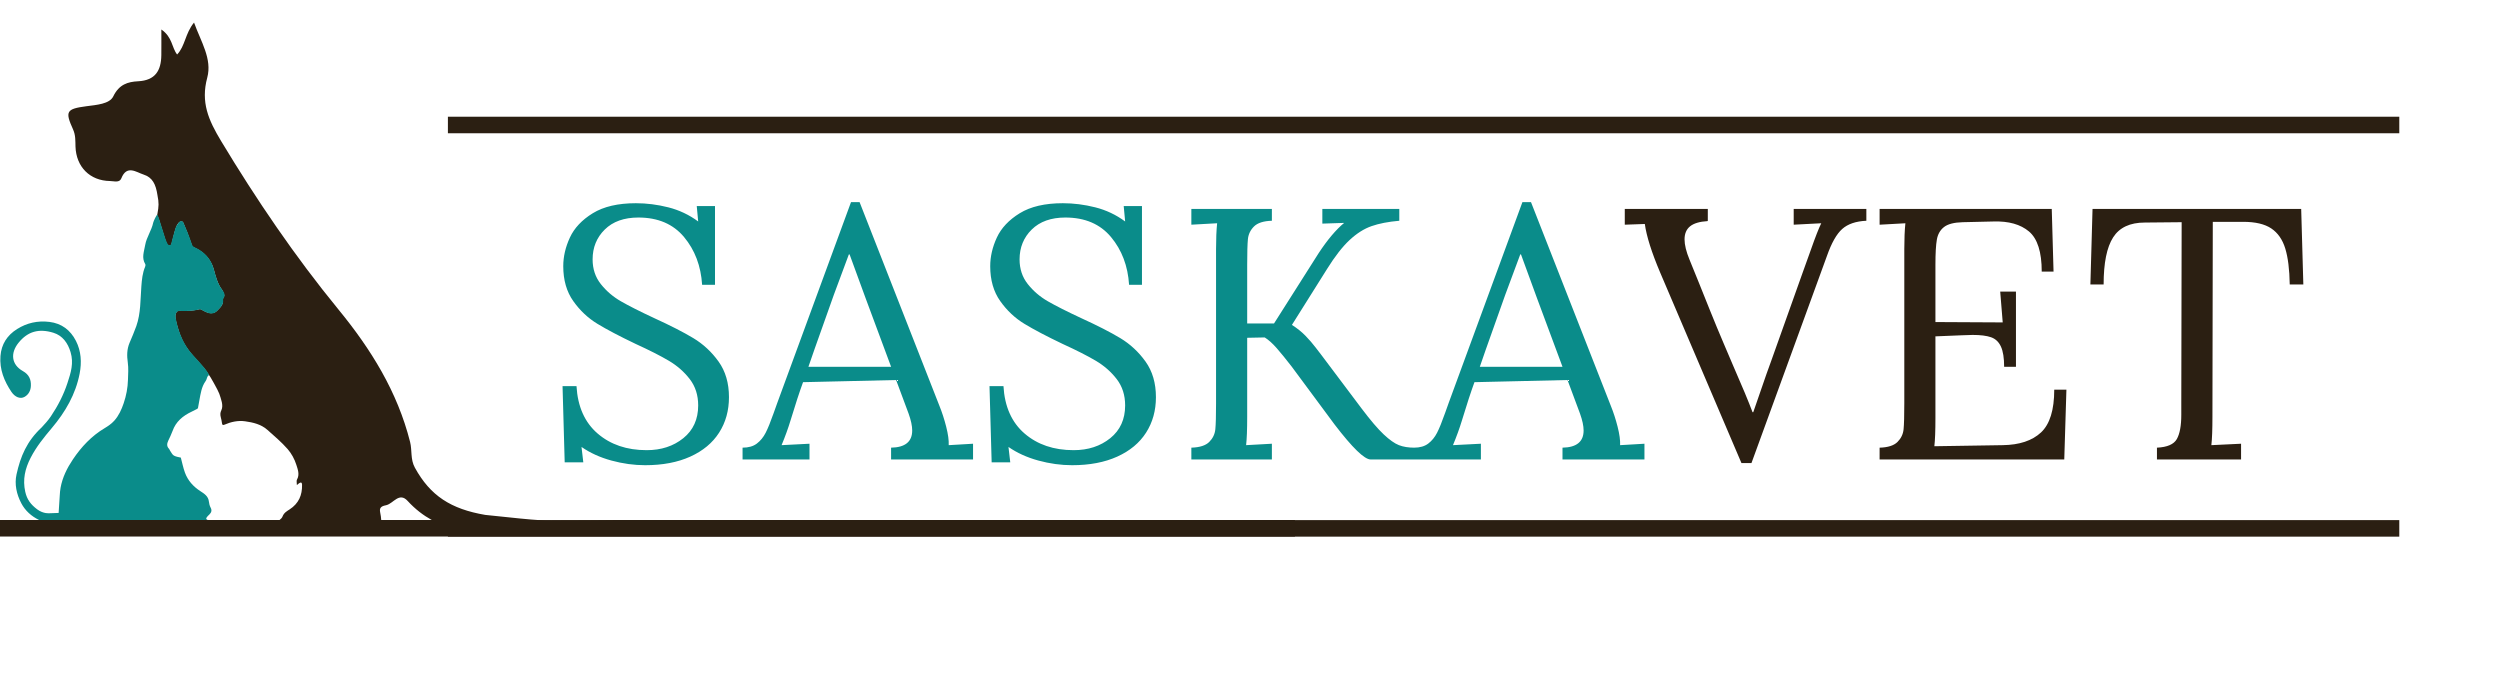 <?xml version="1.0" encoding="UTF-8" standalone="no"?>
<svg
   xmlns:dc="http://purl.org/dc/elements/1.1/"
   xmlns:cc="http://creativecommons.org/ns#"
   xmlns:rdf="http://www.w3.org/1999/02/22-rdf-syntax-ns#"
   xmlns:svg="http://www.w3.org/2000/svg"
   xmlns="http://www.w3.org/2000/svg"
   xmlns:sodipodi="http://sodipodi.sourceforge.net/DTD/sodipodi-0.dtd"
   xmlns:inkscape="http://www.inkscape.org/namespaces/inkscape"
   version="1.1"
   id="svg2"
   xml:space="preserve"
   width="200mm"
   height="56mm"
   viewBox="0 0 755.906 211.654"
   sodipodi:docname="saskavet-logo-flat.svg"
   inkscape:version="1.0.1 (c497b03c, 2020-09-10)"><defs
     id="defs6" /><sodipodi:namedview
     pagecolor="#ffffff"
     bordercolor="#666666"
     borderopacity="1"
     objecttolerance="10"
     gridtolerance="10"
     guidetolerance="10"
     inkscape:pageopacity="0"
     inkscape:pageshadow="2"
     inkscape:window-width="1792"
     inkscape:window-height="993"
     id="namedview4"
     inkscape:document-rotation="0"
     showgrid="false"
     inkscape:zoom="0.96374593"
     inkscape:cx="168.17491"
     inkscape:cy="321.90534"
     inkscape:window-x="0"
     inkscape:window-y="25"
     inkscape:window-maximized="1"
     inkscape:current-layer="g12" /><g
     id="g10"
     inkscape:groupmode="layer"
     inkscape:label="ink_ext_XXXXXX"
     transform="matrix(1.333,0,0,-1.333,0,793.707)"><g
       id="g12"
       transform="scale(0.1)"><path
         d="m 2937.293,4737.275 v 37.52 h -1537.04 c -44.37,-0.76 -107.26,-0.74 -114.58,-0.76 -62.14,-0.2 -44.58,-2.56 -184.99,12.3 -77.89,13.32 -124.62,43.38 -159.57,107.06 -10.53,19.14 -6.04,39.07 -10.92,58.44 -28.84,114.28 -88.74,210.44 -162.76,300.79 -98.47,120.19 -185.62,248.49 -266,381.87 -28.68,47.59 -46.34,87.81 -31.35,143.62 11.41,42.5 -14.22,81.27 -29.97,125 -20.26,-24.72 -20.06,-53.46 -38.37,-72.47 -12.38,15.81 -10.37,39.26 -35.77,56.75 0,-23.02 0.22,-40.81 -0.04,-58.57 -0.53,-34.75 -13.69,-56.85 -52.63,-58.9 -23.36,-1.19 -43.16,-6.99 -56.36,-34.25 -8.42,-17.43 -38.25,-19.34 -61.02,-22.37 -45.37,-6.01 -48.87,-11.56 -30.29,-52.38 6.1,-13.49 5.18,-26.03 5.61,-39.16 1.51,-45.94 32.57,-77.49 78.44,-78.11 8.77,-0.13 21.31,-4.59 25.51,6.03 12.4,31.39 33.95,13.93 50.32,8.71 20.65,-6.6 27.98,-22.37 31.64,-46.72 3.53,-17.48 3.05,-25.55 0.03,-41.7 0.31,0.33 -1.05,-4.26 -0.85,-4.28 3.45,-0.26 17.02,-57.48 23.81,-67.18 0.96,-1.38 4.72,-1.57 6.52,-1.7 0.75,-0.05 2.15,3.11 2.55,4.54 3.23,11.6 5.38,22.56 9.07,34.01 1.56,4.84 3.31,9 6.52,13.04 3.12,3.93 8.87,5.16 10.77,0.85 6.74,-15.28 12.84,-31.22 18.14,-47.05 0.74,-2.2 1.33,-4.73 2.27,-6.24 0.94,-1.5 3.06,-2.64 5.39,-3.68 21.54,-9.63 36.68,-25.79 43.37,-48.76 1.2,-4.14 1.94,-7.47 3.11,-11.62 2.35,-8.31 5.23,-16.69 9.08,-24.38 1.92,-3.84 4.08,-7.25 6.8,-10.77 1.28,-1.67 1.63,-3.7 2.55,-5.39 2.76,-5.05 3.7,-8.26 -0.57,-14.17 -0.47,-0.66 -0.37,-3.6 -0.28,-4.54 0.71,-7.35 -3.09,-12.93 -7.94,-17.85 -3.77,-3.83 -6.39,-7.38 -11.05,-9.36 -8.94,-3.79 -17.19,0.02 -25.23,4.25 -1.43,0.75 -3.24,2.08 -4.82,2.84 -1.58,0.75 -3.63,0.66 -4.82,0.28 -3.65,-1.16 -7.93,-1.68 -11.62,-2.27 -11.08,-1.74 -21.69,-0.97 -32.88,-0.85 -6.3,0.07 -8.58,-5.65 -9.36,-10.77 -0.39,-2.58 0.09,-5.92 0.57,-8.5 1.19,-6.42 2.8,-11.96 4.53,-18.14 3.47,-12.38 8.05,-24.68 14.18,-36 3.06,-5.66 7.48,-11.94 11.34,-17.29 10.35,-14.4 33.86,-36.02 42.8,-51.31 1.06,-1.82 2.4,-2.81 3.17,-4.36 v 0 0 c 0.81,0.27 20.79,-35.12 23.04,-41.99 3.99,-12.21 10,-26.68 4.82,-37.45 -2.75,-5.7 -2.83,-10.24 -1.43,-15.7 1.17,-4.54 2.21,-9.15 2.8,-13.8 0.5,-3.95 1.78,-5.08 5.64,-3.4 14.91,6.47 30.78,9.91 46.7,7.68 18.19,-2.55 36.5,-6.79 50.84,-19.62 15.6,-13.96 31.78,-27.56 45.53,-43.23 8.9,-10.14 15.96,-23.08 19.96,-35.96 3.17,-10.18 8.02,-21.92 1.39,-33.51 -1.52,-2.67 -0.22,-6.96 -0.22,-12.35 2.72,2.25 3.72,3.21 4.85,4 4.42,3.03 6.79,2.05 6.91,-3.18 0.58,-23.61 -7.53,-42.57 -28.13,-55.95 -6.06,-3.95 -12.9,-7.57 -16.16,-16.15 -1.12,-2.92 -3.66,-5.63 -6.71,-7.92 h -163.59 -0.01 -86.79 v 0 h -1872.76 v -37.52 z m -1957.94,37.52 h -114.63 c -0.3,5.11 -1.08,11.01 -2.61,18.62 -2.51,12.41 8.45,13.59 14.52,15.11 15.84,4 28.97,30.26 47.95,9.57 17.3,-18.85 35.67,-32.79 54.77,-43.3"
         style="fill:#2b1f12;fill-opacity:1;fill-rule:nonzero;stroke:none"
         id="path14" /><path
         d="m 3950.103,4903.955 h 22.73 l 171.29,470.04 c 10.28,29.23 21.78,49.52 34.5,60.89 12.71,11.36 30.98,17.58 54.8,18.67 v 26.79 h -164.8 v -35.72 l 62.51,3.25 c -5.41,-10.84 -13.27,-30.85 -23.54,-60.08 l -18.67,-51.95 -71.44,-200.52 -10.55,-29.22 -30.04,-86.87 h -1.63 c -8.66,23.27 -23.54,58.98 -44.64,107.16 l -21.11,49.52 c -9.74,22.73 -20.17,47.9 -31.26,75.5 -11.1,27.6 -19.35,48.16 -24.76,61.7 l -21.1,51.95 c -7.59,18.4 -11.37,33.82 -11.37,46.28 0,12.98 4.19,22.85 12.58,29.63 8.39,6.76 21.52,10.68 39.38,11.77 l 0.81,0.81 v 26.79 h -188.34 v -35.72 l 45.46,1.62 c 3.78,-27.6 15.42,-64.41 34.91,-110.4 z m 313.36,8.12 h 418.89 l 4.87,158.31 h -27.6 c 0,-46.01 -10.02,-78.34 -30.04,-97.02 -20.03,-18.67 -48.98,-28.28 -86.86,-28.81 l -155.06,-2.44 c 1.63,14.07 2.44,35.17 2.44,63.32 v 185.91 l 59.26,2.43 25.17,0.81 c 17.86,0 31.79,-1.76 41.81,-5.27 10,-3.53 17.45,-10.56 22.32,-21.11 4.87,-10.55 7.31,-25.85 7.31,-45.87 h 26.79 v 170.48 h -35.72 l 5.68,-69.81 -152.62,0.81 v 129.89 c 0,25.98 1.08,45.05 3.25,57.23 2.15,12.18 7.57,21.64 16.23,28.41 8.65,6.76 22.73,10.42 42.22,10.96 l 69.81,1.63 c 34.63,1.07 61.56,-6.5 80.78,-22.73 19.2,-16.24 28.82,-46.56 28.82,-90.93 h 26.79 l -4.06,142.07 h -390.48 v -35.72 l 58.45,3.25 c -1.63,-16.24 -2.44,-35.72 -2.44,-58.45 v -350.7 c 0,-27.61 -0.54,-46.96 -1.62,-58.05 -1.09,-11.1 -5.68,-20.7 -13.8,-28.82 -8.12,-8.12 -21.66,-12.45 -40.59,-12.99 z m 629.14,0 h 190.78 v 35.72 l -67.38,-3.24 c 1.62,14.06 2.44,35.44 2.44,64.13 l 0.81,442.43 h 69 c 27.6,0 48.84,-5.01 63.73,-15.01 14.88,-10.02 25.43,-25.17 31.66,-45.47 6.21,-20.29 9.6,-47.49 10.15,-81.58 h 30.84 l -4.87,171.29 h -473.28 l -4.87,-171.29 h 30.03 c 0,48.71 7.17,84.29 21.52,106.75 14.33,22.45 38.28,33.69 71.84,33.69 l 83.62,0.81 -0.81,-411.58 v -25.17 c 0,-24.9 -3.39,-43.31 -10.15,-55.2 -6.77,-11.91 -21.79,-18.41 -45.06,-19.49 v -26.79"
         style="fill:#2b1f12;fill-opacity:1;fill-rule:nonzero;stroke:none"
         id="path16" /><path
         d="m 1463.553,4899.085 c 39.5,0 73.6,6.5 102.29,19.49 28.68,12.99 50.46,31.11 65.35,54.39 14.88,23.26 22.33,50.05 22.33,80.37 0,31.92 -7.86,58.85 -23.55,80.77 -15.7,21.92 -34.78,39.64 -57.23,53.18 -22.46,13.52 -52.1,28.68 -88.89,45.46 -32.48,15.14 -57.64,27.87 -75.5,38.15 -17.86,10.28 -33.02,23.27 -45.46,38.97 -12.46,15.69 -18.67,34.36 -18.67,56.01 0,27.06 9.19,49.65 27.6,67.79 18.39,18.13 43.83,27.2 76.31,27.2 44.37,0 78.87,-14.76 103.5,-44.25 24.62,-29.5 38.28,-65.63 41,-108.37 h 29.22 v 178.59 h -41.4 l 3.25,-34.9 c -20.57,15.14 -43.17,25.83 -67.79,32.06 -24.63,6.22 -49.11,9.34 -73.47,9.34 -40.59,0 -73.2,-7.59 -97.82,-22.73 -24.63,-15.16 -41.95,-33.57 -51.95,-55.2 -10.03,-21.66 -15.02,-43.31 -15.02,-64.95 0,-31.39 7.57,-57.78 22.73,-79.15 15.14,-21.39 33.41,-38.56 54.79,-51.55 21.38,-12.99 50.2,-28.15 86.46,-45.46 31.93,-14.61 57.24,-27.48 75.91,-38.56 18.67,-11.1 34.36,-24.9 47.08,-41.41 12.71,-16.51 19.08,-36.4 19.08,-59.66 0,-31.4 -11.24,-56.16 -33.69,-74.28 -22.46,-18.14 -50.21,-27.2 -83.21,-27.2 -44.93,0 -81.99,12.58 -111.22,37.75 -29.22,25.17 -45.19,61.01 -47.9,107.56 h -31.66 l 4.87,-172.91 h 42.22 l -4.06,34.91 c 19.48,-13.54 42.07,-23.83 67.79,-30.85 25.69,-7.03 51.27,-10.56 76.71,-10.56 z m 220.8,12.99 h 151.81 v 35.72 l -63.32,-3.24 c 8.12,19.48 14.88,38.15 20.29,56.01 10.82,35.72 20.3,64.67 28.42,86.86 l 211.07,4.87 28.41,-76.31 c 5.41,-15.15 8.12,-27.88 8.12,-38.15 0,-25.45 -15.97,-38.43 -47.9,-38.97 v -26.79 h 185.91 v 35.72 l -55.2,-3.24 c 0.53,10.82 -1.36,24.76 -5.69,41.8 -4.34,17.05 -9.47,32.88 -15.42,47.49 l -181.04,461.92 h -19.48 l -167.23,-455.42 -8.12,-22.73 c -7.04,-20.03 -13.13,-35.05 -18.27,-45.06 -5.15,-10.02 -11.77,-18.14 -19.89,-24.35 -8.11,-6.23 -18.95,-9.34 -32.47,-9.34 z m 149.38,210.26 13.8,39.78 43.83,123.4 34.1,91.73 h 1.62 l 36.54,-99.85 57.63,-155.06 z m 598.29,-223.25 c 39.5,0 73.6,6.5 102.29,19.49 28.68,12.99 50.46,31.11 65.35,54.39 14.88,23.26 22.33,50.05 22.33,80.37 0,31.92 -7.86,58.85 -23.55,80.77 -15.7,21.92 -34.78,39.64 -57.23,53.18 -22.46,13.52 -52.09,28.68 -88.89,45.46 -32.47,15.14 -57.64,27.87 -75.5,38.15 -17.86,10.28 -33.02,23.27 -45.46,38.97 -12.46,15.69 -18.67,34.36 -18.67,56.01 0,27.06 9.19,49.65 27.6,67.79 18.39,18.13 43.84,27.2 76.31,27.2 44.37,0 78.87,-14.76 103.5,-44.25 24.62,-29.5 38.29,-65.63 41,-108.37 h 29.23 v 178.59 h -41.41 l 3.25,-34.9 c -20.57,15.14 -43.16,25.83 -67.79,32.06 -24.63,6.22 -49.11,9.34 -73.46,9.34 -40.59,0 -73.21,-7.59 -97.83,-22.73 -24.63,-15.16 -41.95,-33.57 -51.95,-55.2 -10.02,-21.66 -15.02,-43.31 -15.02,-64.95 0,-31.39 7.57,-57.78 22.73,-79.15 15.14,-21.39 33.41,-38.56 54.8,-51.55 21.37,-12.99 50.19,-28.15 86.45,-45.46 31.93,-14.61 57.24,-27.48 75.91,-38.56 18.67,-11.1 34.36,-24.9 47.08,-41.41 12.71,-16.51 19.08,-36.4 19.08,-59.66 0,-31.4 -11.24,-56.16 -33.69,-74.28 -22.46,-18.14 -50.21,-27.2 -83.21,-27.2 -44.93,0 -81.99,12.58 -111.22,37.75 -29.22,25.17 -45.19,61.01 -47.89,107.56 h -31.67 l 4.88,-172.91 h 42.21 l -4.06,34.91 c 19.48,-13.54 42.08,-23.83 67.79,-30.85 25.7,-7.03 51.27,-10.56 76.71,-10.56 z m 270.32,12.99 h 182.66 v 35.72 l -58.45,-3.24 c 1.62,14.06 2.44,35.44 2.44,64.13 v 179.41 l 39.78,0.81 c 8.65,-5.42 17.72,-13.53 27.19,-24.35 9.46,-10.84 20.7,-24.64 33.69,-41.41 l 97.42,-131.51 c 40.59,-53.05 67.91,-79.56 81.99,-79.56 h 99.04 v 26.79 c -13.53,0 -25.16,1.89 -34.91,5.69 -9.74,3.78 -21.24,11.89 -34.5,24.35 -13.27,12.44 -29.91,31.93 -49.92,58.45 l -90.93,120.96 c -2.17,2.7 -6.63,8.52 -13.39,17.45 -6.78,8.93 -14.49,17.86 -23.14,26.79 -8.66,8.93 -18.95,17.18 -30.85,24.76 l 79.56,126.65 c 17.86,28.68 34.91,50.59 51.14,65.75 16.24,15.15 32.88,25.7 49.93,31.66 17.05,5.95 38.02,10.01 62.92,12.18 v 26.79 h -174.54 v -33.28 l 49.52,1.62 c -18.41,-15.16 -37.63,-37.89 -57.64,-68.19 l -101.48,-159.93 h -60.88 v 133.14 c 0,27.6 0.53,46.94 1.62,58.04 1.08,11.09 5.68,20.7 13.8,28.82 8.12,8.12 21.64,12.44 40.59,12.99 v 26.79 h -182.66 v -35.72 l 58.45,3.25 c -1.62,-16.24 -2.43,-35.72 -2.43,-58.45 v -350.7 c 0,-27.61 -0.55,-46.96 -1.62,-58.05 -1.1,-11.1 -5.69,-20.7 -13.81,-28.82 -8.11,-8.12 -21.65,-12.45 -40.59,-12.99 z m 504.95,0 h 151.81 v 35.72 l -63.32,-3.24 c 8.11,19.48 14.87,38.15 20.29,56.01 10.82,35.72 20.3,64.67 28.41,86.86 l 211.08,4.87 28.41,-76.31 c 5.4,-15.15 8.12,-27.88 8.12,-38.15 0,-25.45 -15.97,-38.43 -47.9,-38.97 v -26.79 h 185.9 v 35.72 l -55.2,-3.24 c 0.53,10.82 -1.36,24.76 -5.68,41.8 -4.34,17.05 -9.48,32.88 -15.43,47.49 l -181.03,461.92 h -19.48 l -167.24,-455.42 -8.11,-22.73 c -7.04,-20.03 -13.13,-35.05 -18.27,-45.06 -5.15,-10.02 -11.77,-18.14 -19.89,-24.35 -8.12,-6.23 -18.95,-9.34 -32.47,-9.34 z m 149.37,210.26 13.8,39.78 43.84,123.4 34.1,91.73 h 1.62 l 36.53,-99.85 57.64,-155.06 h -187.53"
         style="fill:#0a8c8a;fill-opacity:1;fill-rule:nonzero;stroke:none"
         id="path18" /><path
         d="m 1015.973,4774.545 v -37.52 h 4426.32 v 37.52 h -4426.32"
         style="fill:#2b1f12;fill-opacity:1;fill-rule:nonzero;stroke:none"
         id="path20" /><path
         d="m 506.273,5276.115 c 5.69,7.88 2.64,14.55 -2.49,21.22 -10.86,14.1 -14.31,31.19 -19.14,47.77 -6.69,22.98 -21.85,38.78 -43.39,48.4 -4.66,2.08 -5.34,4.86 -6.81,9.26 -5.31,15.84 -11.62,31.37 -18.37,46.65 -1.9,4.32 -7.15,4.35 -10.27,0.43 -3.21,-4.05 -6.34,-8.58 -7.9,-13.42 -3.69,-11.45 -6.38,-23.22 -9.61,-34.82 -0.39,-1.43 -1.73,-3.74 -2.48,-3.69 -1.81,0.13 -4.2,0.96 -5.17,2.34 -6.78,9.7 -20.5,66.45 -23.96,66.72 -1.73,0.13 -8.58,-14.63 -9.22,-17.91 -3.2,-16.45 -15.13,-33.33 -18,-49.84 -2.97,-17 -8.59,-29.42 0.05,-44.14 0.83,-1.43 0.4,-4.12 -0.33,-5.86 -6.01,-14.22 -7.41,-29.28 -8.55,-44.42 -2.28,-30.27 -1.19,-61.02 -11.42,-90.22 -4.52,-12.89 -10.11,-25.41 -15.39,-38.04 -6.09,-14.54 -6.16,-29.25 -3.93,-44.77 1.83,-12.8 0.73,-26.06 0.37,-39.11 -0.5,-18.08 -3.86,-35.73 -9.67,-52.87 -4.91,-14.52 -11.22,-28.55 -21.53,-39.92 -5.97,-6.58 -13.63,-11.98 -21.33,-16.55 -30.09,-17.82 -53.23,-42.63 -72.47,-71.25 -13.14,-19.54 -23.56,-40.54 -27.85,-64.02 -1.06,-5.81 -1.57,-11.76 -1.88,-17.67 -0.96,-17.91 -1.44,-21.68 -2.55,-39.58 -10.2,-0.36 -19.98,-0.7 -19.98,-0.7 0,0 -14.33,-1.99 -28.79,8.92 -14.6,11.03 -23.05,22.32 -26.93,39.69 -6.26,28.01 -0.36,52.65 12.19,77.12 12.85,25.04 30.07,46.24 48.15,67.67 30.5,36.14 54,76.41 63.07,123.6 4.86,25.3 3.47,50.59 -8.41,73.85 -12.47,24.41 -32.11,39.77 -60.37,43.19 -26.44,3.19 -50.82,-2.23 -73.08,-16.2 -22.4,-14.04 -35.72,-34.22 -37.79,-61.17 -2.33,-30.35 8.34,-56.74 24.77,-81.24 8.3,-12.37 20.43,-16.85 29.86,-11.47 9.39,5.35 13.9,14.44 14.35,24.8 0.64,14.41 -4.01,25.72 -18.01,33.61 -27.03,15.22 -28.32,41.54 -10.14,64.13 21.23,26.38 46.74,32.86 79.2,22.9 20.94,-6.43 32.88,-23.47 38.99,-43.95 7.49,-25.12 0.76,-46.22 -7.09,-70.17 -8.88,-27.07 -21.78,-51.95 -37.57,-75.42 -5.99,-8.9 -13.63,-17.4 -20.98,-25.23 -33.74,-31.47 -47.93,-65.62 -56.99,-106.61 -4.87,-22.05 0.05,-44.76 10.74,-65.2 8.98,-17.18 23.1,-29.67 40.35,-38.12 0,0 0,0 0.01,0 h 382.34 c -0.99,0.71 -2.01,1.38 -2.98,2.05 -0.44,0.31 0.3,3.15 1.17,4.29 1.75,2.29 3.95,4.23 6,6.27 4.55,4.56 6.03,9.26 2.63,15.53 -2.17,4 -3.34,8.82 -3.83,13.39 -1.34,12.45 -10.56,18.13 -19.62,24 -15.98,10.36 -28.22,24 -34.78,41.89 -3.95,10.78 -6.15,22.21 -9.34,34.07 -4.11,1.1 -10.53,1.66 -15.65,4.54 -3.79,2.13 -5.94,7.24 -8.72,11.1 -0.94,1.3 -1.26,3.14 -2.36,4.25 -5.69,5.71 -4.82,11.89 -1.8,18.42 3.35,7.26 7.06,14.41 9.71,21.92 7.58,21.45 23.42,34.48 43.17,43.83 4.07,1.92 8.07,3.98 12.05,6.08 0.97,0.51 2.3,1.32 2.48,2.19 1.24,6.02 2.16,12.09 3.29,18.13 2.78,14.87 4.85,30.13 13.86,42.76 4.1,5.74 2.91,12.08 8.25,13.88 -0.78,1.55 -1.39,2.96 -2.45,4.78 -8.94,15.28 -33.93,38.55 -44.28,52.95 -15.42,21.43 -24.19,45.38 -28.96,71.04 -0.48,2.59 -0.62,5.36 -0.23,7.95 0.77,5.11 2.88,8.87 9.18,8.8 14.93,-0.16 29.88,-0.9 44.51,3.75 2.39,0.76 6.07,-1.89 8.93,-3.39 8.04,-4.24 16.47,-8.43 25.4,-4.64 4.66,1.99 8.17,6.9 11.94,10.73 4.85,4.92 8.31,10.56 7.59,17.91 -0.09,0.94 -0.24,2.18 0.24,2.84"
         style="fill:#0a8c8a;fill-opacity:1;fill-rule:nonzero;stroke:none"
         id="path24" /><path
         d="m 1015.973,5689.545 v -37.52 h 4426.32 v 37.52 h -4426.32"
         style="fill:#2b1f12;fill-opacity:1;fill-rule:nonzero;stroke:none;stroke-width:1"
         id="path20-1" /></g></g></svg>
